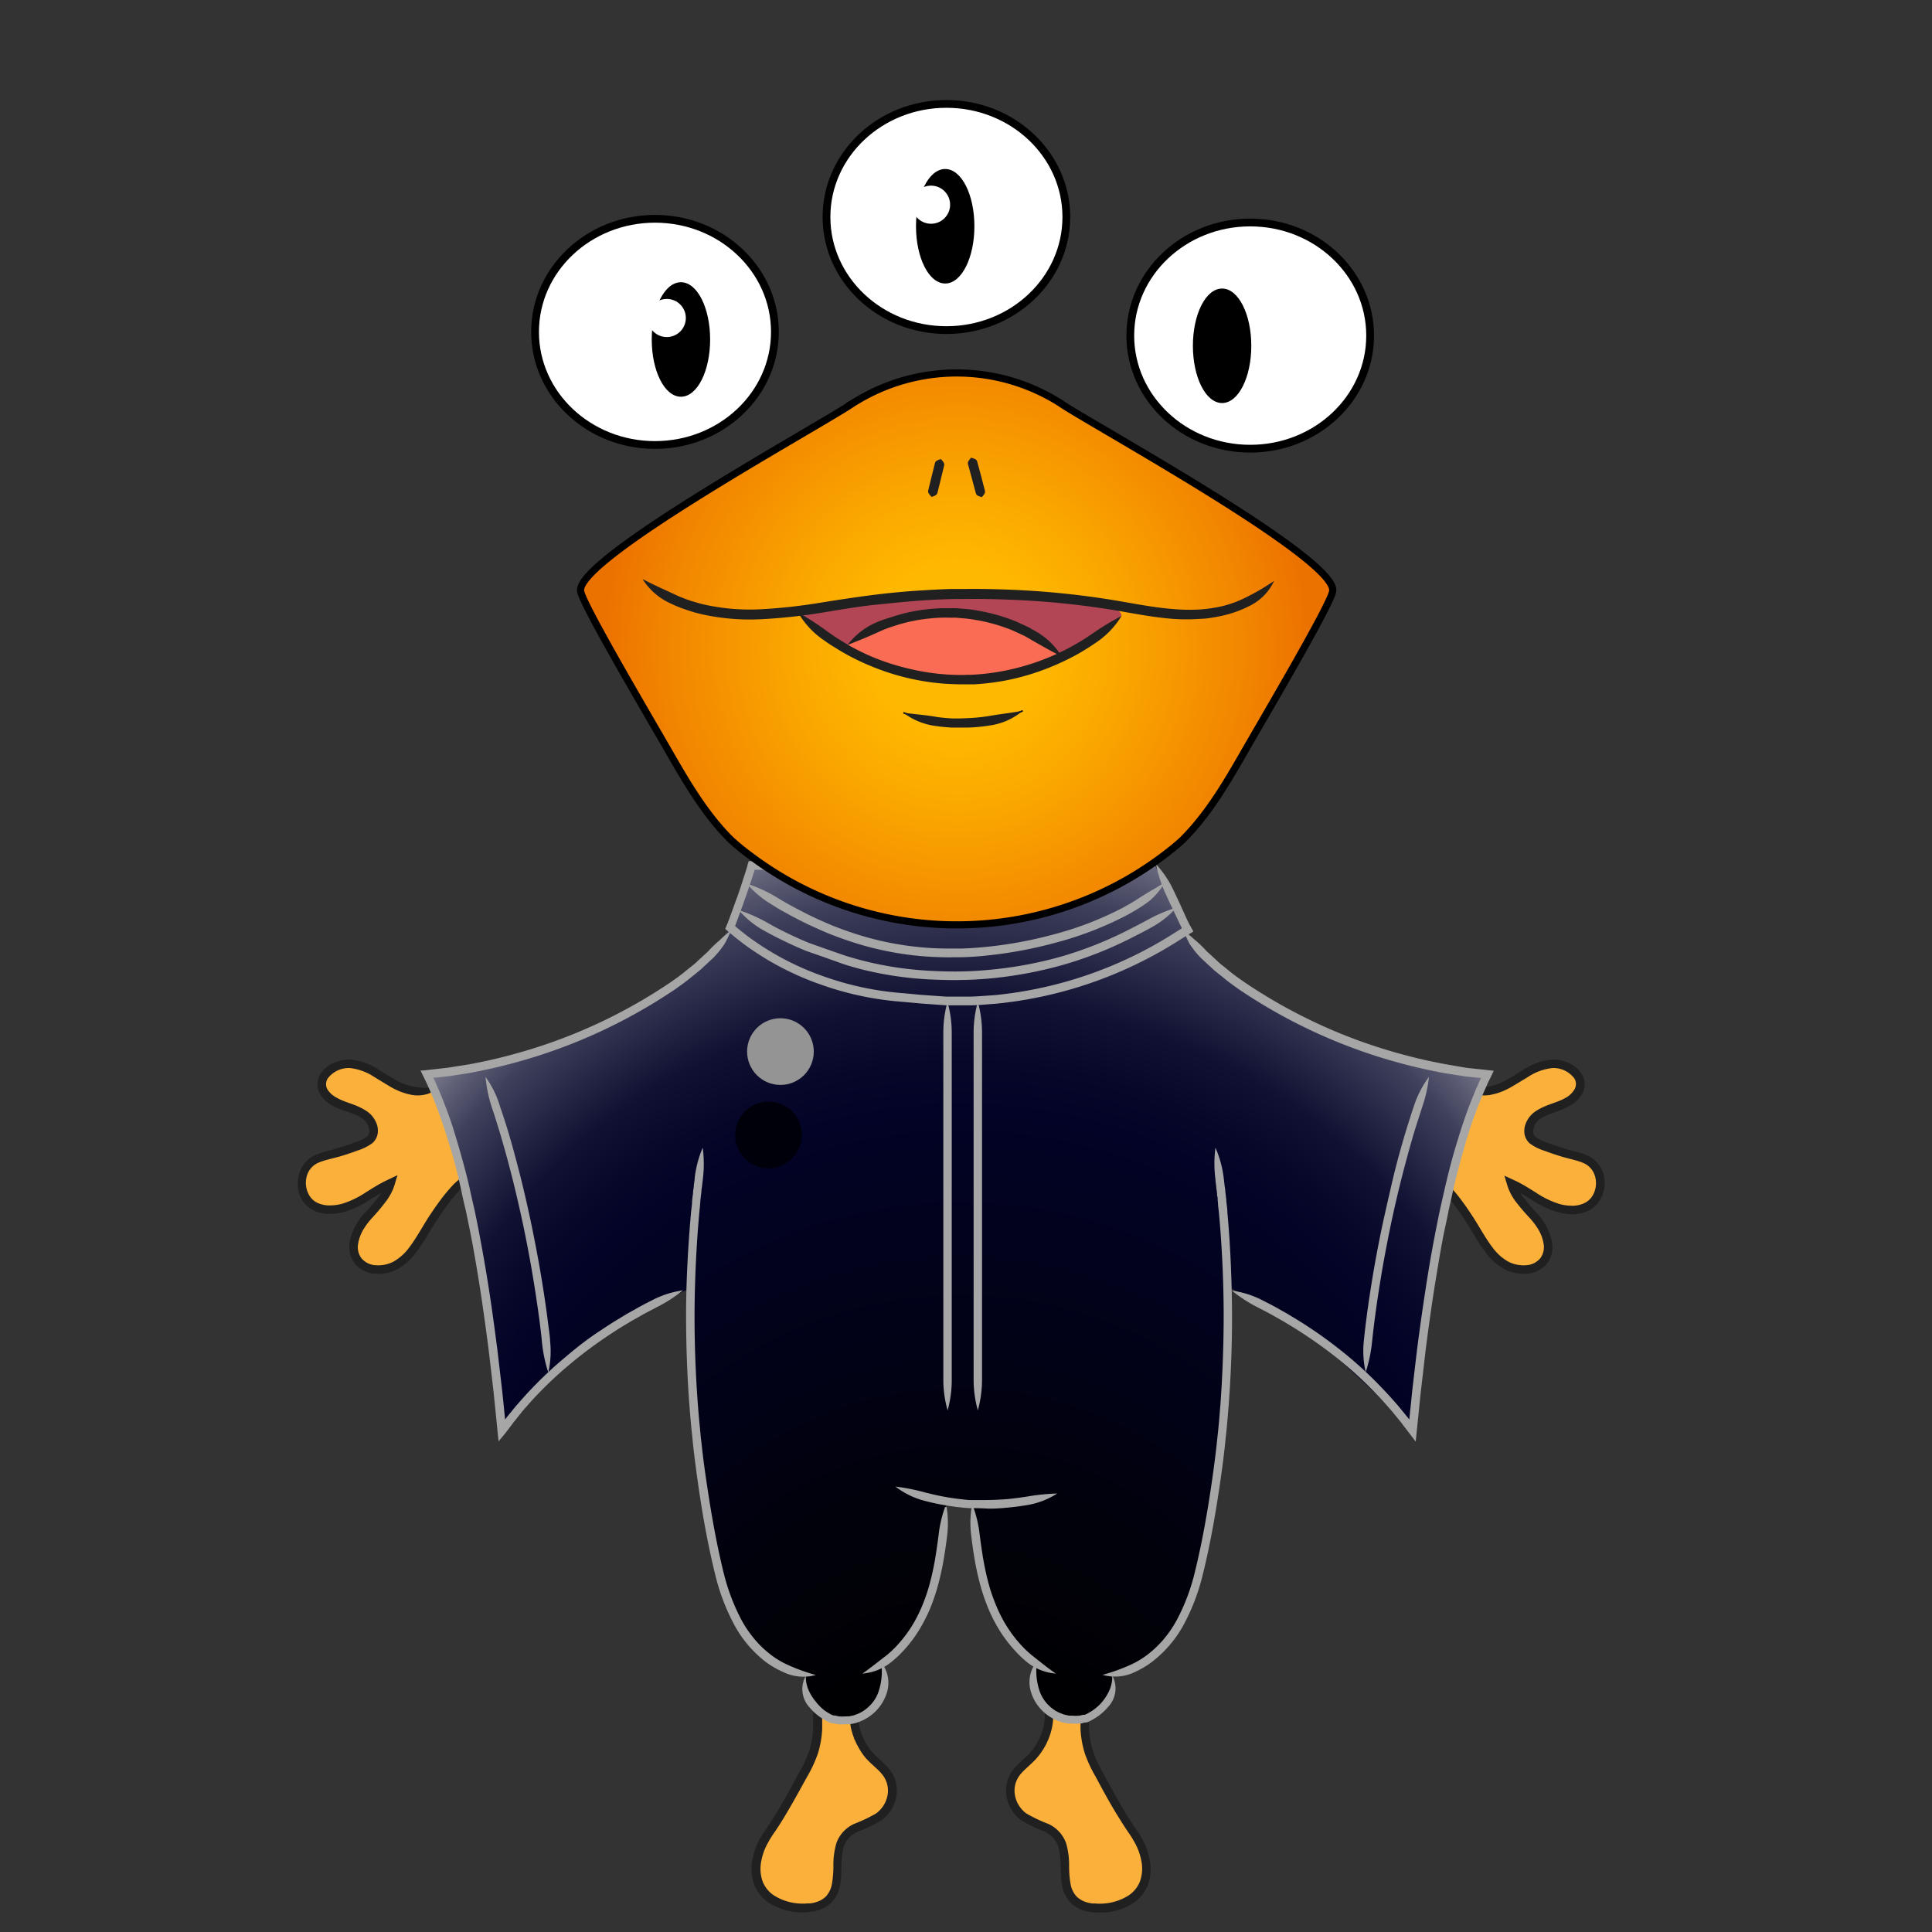 <?xml version="1.0" encoding="UTF-8" standalone="no"?>
<svg
   viewBox="0 0 300 300"
   version="1.1"
   id="svg178"
   sodipodi:docname="2.svg"
   inkscape:version="1.2 (dc2aedaf03, 2022-05-15)"
   xmlns:inkscape="http://www.inkscape.org/namespaces/inkscape"
   xmlns:sodipodi="http://sodipodi.sourceforge.net/DTD/sodipodi-0.dtd"
   xmlns:xlink="http://www.w3.org/1999/xlink"
   xmlns="http://www.w3.org/2000/svg"
   xmlns:svg="http://www.w3.org/2000/svg">
  <rect x="0" y="0" width="300" height="300" fill="#333333" stroke="none"/>
  <sodipodi:namedview
     id="namedview180"
     pagecolor="#ffffff"
     bordercolor="#666666"
     borderopacity="1.0"
     inkscape:showpageshadow="2"
     inkscape:pageopacity="0.0"
     inkscape:pagecheckerboard="0"
     inkscape:deskcolor="#d1d1d1"
     showgrid="false"
     inkscape:zoom="3.51"
     inkscape:cx="150.2849"
     inkscape:cy="150"
     inkscape:window-width="1276"
     inkscape:window-height="1568"
     inkscape:window-x="1200"
     inkscape:window-y="174"
     inkscape:window-maximized="1"
     inkscape:current-layer="svg178" />
  <defs
     id="defs166">
    <style
       id="style2">.cls-1{fill:#fbb03b;}.cls-2{fill:#202020;}.cls-3{fill:url(#radial-gradient);}.cls-4{fill:url(#New_Gradient_Swatch_16);}.cls-5{fill:url(#radial-gradient-2);}.cls-6{fill:url(#New_Gradient_Swatch_1);}.cls-7{fill:#a6a6a6;}.cls-13,.cls-8{fill:none;}.cls-8{stroke:#d6d6d6;}.cls-10,.cls-13,.cls-14,.cls-8,.cls-9{stroke-miterlimit:10;}.cls-10,.cls-13,.cls-14,.cls-9{stroke:#000;}.cls-9{stroke-width:1.12px;fill:url(#New_Gradient_Swatch_17);}.cls-10,.cls-15{fill:#fff;}.cls-10{stroke-width:1.22px;}.cls-11{fill:#b24654;}.cls-12{fill:#fb6c54;}.cls-13{stroke-width:0.24px;}.cls-14{stroke-width:0.36px;}.cls-16{font-size:38.14px;font-family:ArialMT, Arial;}</style>
    <radialGradient
       id="radial-gradient"
       cx="86.51"
       cy="27.04"
       r="0.4"
       gradientUnits="userSpaceOnUse">
      <stop
         offset="0"
         stop-color="#055d66"
         id="stop4" />
      <stop
         offset="0.41"
         stop-color="#011517"
         id="stop6" />
    </radialGradient>
    <radialGradient
       id="New_Gradient_Swatch_16"
       cx="84.64"
       cy="77.93"
       fy="187.409"
       r="133.74"
       gradientUnits="userSpaceOnUse">
      <stop
         offset="0.22"
         id="stop9" />
      <stop
         offset="0.37"
         stop-color="#01010c"
         id="stop11" />
      <stop
         offset="0.61"
         stop-color="#020326"
         id="stop13" />
      <stop
         offset="0.64"
         stop-color="#060729"
         id="stop15" />
      <stop
         offset="0.68"
         stop-color="#111233"
         id="stop17" />
      <stop
         offset="0.71"
         stop-color="#242544"
         id="stop19" />
      <stop
         offset="0.75"
         stop-color="#3f405b"
         id="stop21" />
      <stop
         offset="0.78"
         stop-color="#626379"
         id="stop23" />
      <stop
         offset="0.81"
         stop-color="#8d8d9d"
         id="stop25" />
      <stop
         offset="0.85"
         stop-color="#bfc0c8"
         id="stop27" />
      <stop
         offset="0.88"
         stop-color="#f8f8f9"
         id="stop29" />
      <stop
         offset="0.88"
         stop-color="#fff"
         id="stop31" />
    </radialGradient>
    <radialGradient
       id="radial-gradient-2"
       cx="5867.92"
       cy="16487.53"
       r="5.25"
       gradientTransform="matrix(-0.12, 0.99, -0.99, -0.12, 17030.12, -3860.12)"
       gradientUnits="userSpaceOnUse">
      <stop
         offset="0.28"
         stop-color="#fff"
         id="stop34" />
      <stop
         offset="0.41"
         stop-color="#fbfbfb"
         id="stop36" />
      <stop
         offset="0.54"
         stop-color="#efefef"
         id="stop38" />
      <stop
         offset="0.67"
         stop-color="#dadada"
         id="stop40" />
      <stop
         offset="0.8"
         stop-color="#bebebe"
         id="stop42" />
      <stop
         offset="0.93"
         stop-color="#9a9a9a"
         id="stop44" />
      <stop
         offset="0.95"
         stop-color="#949494"
         id="stop46" />
    </radialGradient>
    <radialGradient
       id="New_Gradient_Swatch_1"
       cx="5881.19"
       cy="16487.87"
       r="5.25"
       gradientTransform="matrix(-0.12, 0.99, -0.99, -0.12, 17030.12, -3860.12)"
       gradientUnits="userSpaceOnUse">
      <stop
         offset="0.07"
         stop-color="#919191"
         id="stop49" />
      <stop
         offset="0.21"
         stop-color="#828283"
         id="stop51" />
      <stop
         offset="0.47"
         stop-color="#5c5c60"
         id="stop53" />
      <stop
         offset="0.83"
         stop-color="#1f1f27"
         id="stop55" />
      <stop
         offset="1"
         stop-color="#00000a"
         id="stop57" />
    </radialGradient>
    <radialGradient
       id="New_Gradient_Swatch_17"
       cx="66.73"
       cy="86.09"
       r="75.7"
       gradientUnits="userSpaceOnUse">
      <stop
         offset="0.17"
         stop-color="#ffb800"
         id="stop60" />
      <stop
         offset="0.32"
         stop-color="#fba900"
         id="stop62" />
      <stop
         offset="0.62"
         stop-color="#f18300"
         id="stop64" />
      <stop
         offset="0.73"
         stop-color="#ec7200"
         id="stop66" />
    </radialGradient>
    <symbol
       id="Wisdom_Body_1_5"
       data-name="Wisdom_Body_1 5"
       viewBox="0 0 205.05 133.79">
      <path
         class="cls-1"
         d="M22.37,3.86c-1.68,1.74-4.72,1.28-6.9.14S11.35,1.17,8.91.73,3.37,2,3.88,4.35c.28,1.33,1.61,2.21,2.93,2.74a15.1,15.1,0,0,1,3.86,1.72c1.1.86,1.71,2.53.82,3.59a3.81,3.81,0,0,1-1.54.95,36.09,36.09,0,0,1-4.68,1.54,10.59,10.59,0,0,0-2.77,1A4.26,4.26,0,0,0,2.65,23C4.55,24,7,23.56,9,22.61s3.68-2.33,5.68-3.21c-.6,2.27-2.59,3.91-4.08,5.77s-2.48,4.6-1,6.44c1.37,1.69,4.21,1.64,6.1.49s3.06-3.09,4.17-4.94c2.27-3.75,4.75-7.57,8.53-10"
         id="path69" />
      <path
         class="cls-2"
         d="M22.37,3.86a4.12,4.12,0,0,1-2.12.58,9.83,9.83,0,0,1-2.32-.25,8.1,8.1,0,0,1-1.07-.31c-.22-.08-.47-.18-.72-.3l-.32-.15L15.4,3.2l-.85-.5-1.8-1.1A9.87,9.87,0,0,0,8.26,0,5.9,5.9,0,0,0,5.69.53a4.57,4.57,0,0,0-2.1,1.79,3,3,0,0,0-.08,3,4.88,4.88,0,0,0,2,1.94C7.12,8.09,8.78,8.33,10,9.13s1.7,2.34.87,3A6.64,6.64,0,0,1,9,13c-.7.27-1.39.51-2.08.72s-1.36.41-2,.58a12.71,12.71,0,0,0-2,.64,4.64,4.64,0,0,0-1.78,1.32,4.43,4.43,0,0,0-.9,1.85A5.22,5.22,0,0,0,.5,21.59a4.4,4.4,0,0,0,1.88,2A5.56,5.56,0,0,0,4,24.13l.59.08a4.21,4.21,0,0,0,.65,0,8.38,8.38,0,0,0,2.25-.35A15.07,15.07,0,0,0,11.37,22l1.2-.74.65-.39,0,0h0s0,0,0,0-.17.25-.26.38a30.3,30.3,0,0,1-2.23,2.64,9.26,9.26,0,0,0-2.53,4.75A4.28,4.28,0,0,0,9,32a4.42,4.42,0,0,0,3.24,1.6,6.4,6.4,0,0,0,3.54-.77,9,9,0,0,0,2.7-2.39,25.07,25.07,0,0,0,1.91-2.87c.58-.95,1.16-1.88,1.75-2.78.29-.44.59-.88.89-1.31l.41-.55.42-.55c.53-.7,1-1.23,1.28-1.54,1.35-1.45,2-2.32,3.23-3.62a9.44,9.44,0,0,0-4.21,2.73c-.29.32-.79.88-1.36,1.61l-.43.57-.42.58q-.48.66-.93,1.35c-1.24,1.81-2.28,3.87-3.58,5.55a7.82,7.82,0,0,1-2.3,2.05,5.11,5.11,0,0,1-2.8.61,3.14,3.14,0,0,1-2.29-1.09,2.92,2.92,0,0,1-.52-2.3,6.28,6.28,0,0,1,.85-2.27,11.37,11.37,0,0,1,1.36-1.79A32.82,32.82,0,0,0,14.08,22c.1-.15.2-.29.29-.45a6.24,6.24,0,0,0,.44-.81,4.88,4.88,0,0,0,.33-.78c.09-.25.16-.49.23-.73s.15-.49.22-.74a1.53,1.53,0,0,0,.1-.34l-.38.18L13.9,19c-.45.22-1,.51-1.35.72l-.67.4-1.2.75a14.17,14.17,0,0,1-3.55,1.72,7.1,7.1,0,0,1-1.9.29,3.89,3.89,0,0,1-.53,0l-.46-.06A4.34,4.34,0,0,1,3,22.41,3,3,0,0,1,1.7,21a3.88,3.88,0,0,1-.26-2.58,3.2,3.2,0,0,1,1.92-2.26c1.07-.46,2.54-.69,4-1.17.71-.22,1.43-.47,2.15-.74a7.71,7.71,0,0,0,2.27-1.15,2.57,2.57,0,0,0,.79-1.36,3,3,0,0,0-.09-1.51A4.08,4.08,0,0,0,10.71,8c-1.54-1-3.25-1.24-4.52-2A3.64,3.64,0,0,1,4.7,4.67,1.68,1.68,0,0,1,4.74,3,4.12,4.12,0,0,1,8.23,1.34a8.59,8.59,0,0,1,3.84,1.41l1.79,1.09.89.53.45.24.38.18a7.68,7.68,0,0,0,.83.34,8.58,8.58,0,0,0,1.24.36,5.27,5.27,0,0,0,2.79-.1A3.47,3.47,0,0,0,22.37,3.86Z"
         id="path71" />
      <path
         class="cls-1"
         d="M80.28,94.92c1.25,5.26,2.46,10.94-.15,15.82A106.8,106.8,0,0,1,74,121.37c-2.19,3.07-3,7.49,0,10a8.48,8.48,0,0,0,4.55,1.71,6.55,6.55,0,0,0,4.34-.81c3.54-2.43.43-8.12,3.56-10.94,1.21-1.09,3-1.43,4.47-2.3a5,5,0,0,0,1.63-7,22.53,22.53,0,0,0-2.38-2.41A9.57,9.57,0,0,1,88.4,98.2"
         id="path73" />
      <path
         class="cls-2"
         d="M80.28,94.92a24.84,24.84,0,0,0,.35,4.9c.05.27.1.67.17,1.17q0,.38.09.81l0,.32,0,.39c0,.26,0,.53,0,.8,0,.54,0,1.1,0,1.66a13.89,13.89,0,0,1-.6,3.44,19.21,19.21,0,0,1-1.59,3.41c-1.24,2.32-2.53,4.7-3.91,6.93-.35.56-.71,1.1-1.06,1.64s-.77,1.07-1.1,1.67a11,11,0,0,0-1.31,3.73,7.29,7.29,0,0,0,.37,3.72,6.21,6.21,0,0,0,2.09,2.64,9.49,9.49,0,0,0,4.51,1.58,9.68,9.68,0,0,0,1.78,0l.47-.05a6.86,6.86,0,0,0,1.34-.3,5,5,0,0,0,1.9-1.17,5.16,5.16,0,0,0,1.3-2.56c.45-2,0-4.29.67-6.34A3.93,3.93,0,0,1,88,121.08a23.3,23.3,0,0,0,3.62-1.76,5.88,5.88,0,0,0,2.33-3.75,5.35,5.35,0,0,0-1.12-4.28c-.94-1.12-2-1.85-2.75-2.76a9.62,9.62,0,0,1-1.65-2.91,8.88,8.88,0,0,1-.5-2.74,17.74,17.74,0,0,1,.49-4.68,6.35,6.35,0,0,0-1.81,4.71,9.78,9.78,0,0,0,.56,3.15l.14.38c0,.15.13.3.19.44a7,7,0,0,0,.43.87A10.63,10.63,0,0,0,89,109.39c.87,1.06,2,1.83,2.73,2.75a4,4,0,0,1,.84,3.21,4.55,4.55,0,0,1-1.8,2.9,24.28,24.28,0,0,1-3.42,1.63,5.27,5.27,0,0,0-2.8,3,12.14,12.14,0,0,0-.48,3.59,16.56,16.56,0,0,1-.24,2.9,3.9,3.9,0,0,1-.94,1.91,3.7,3.7,0,0,1-1.39.84,5.21,5.21,0,0,1-1.07.24,2.94,2.94,0,0,1-.4,0,7.72,7.72,0,0,1-1.56,0,8.29,8.29,0,0,1-3.86-1.34A4.77,4.77,0,0,1,73,129a5.94,5.94,0,0,1-.29-3,9.33,9.33,0,0,1,1.16-3.26,15.65,15.65,0,0,1,1-1.58c.37-.55.74-1.11,1.09-1.68,1.42-2.28,2.71-4.68,4-7a20.68,20.68,0,0,0,1.68-3.63,15.51,15.51,0,0,0,.67-3.77c0-.61,0-1.21,0-1.78,0-.29,0-.58,0-.85l0-.42,0-.33c0-.3-.06-.59-.09-.85-.08-.52-.13-.94-.19-1.21A14.34,14.34,0,0,0,80.28,94.92Z"
         id="path75" />
      <path
         class="cls-1"
         d="M182.68,3.86c1.68,1.74,4.72,1.28,6.9.14s4.12-2.83,6.56-3.27,5.54,1.3,5,3.62c-.28,1.33-1.61,2.21-2.93,2.74a15.1,15.1,0,0,0-3.86,1.72c-1.1.86-1.71,2.53-.82,3.59a3.81,3.81,0,0,0,1.54.95,36.09,36.09,0,0,0,4.68,1.54,10.59,10.59,0,0,1,2.77,1A4.26,4.26,0,0,1,202.4,23c-1.9,1.05-4.35.59-6.31-.36s-3.68-2.33-5.68-3.21c.6,2.27,2.59,3.91,4.08,5.77s2.48,4.6,1,6.44c-1.37,1.69-4.21,1.64-6.1.49s-3.06-3.09-4.17-4.94c-2.27-3.75-4.75-7.57-8.53-10"
         id="path77" />
      <path
         class="cls-2"
         d="M182.68,3.87a3.49,3.49,0,0,0,1.93,1.52,5.27,5.27,0,0,0,2.79.1,8.58,8.58,0,0,0,1.24-.36,7.68,7.68,0,0,0,.83-.34l.38-.18.45-.24.89-.53L193,2.75a8.59,8.59,0,0,1,3.84-1.41A4.1,4.1,0,0,1,200.31,3a1.68,1.68,0,0,1,0,1.68,3.58,3.58,0,0,1-1.49,1.38c-1.27.73-3,1-4.52,2a4.08,4.08,0,0,0-1.72,2.22,3,3,0,0,0-.09,1.51,2.57,2.57,0,0,0,.79,1.36,7.71,7.71,0,0,0,2.27,1.15c.72.27,1.44.52,2.15.74,1.41.48,2.88.71,3.95,1.17a3.2,3.2,0,0,1,1.92,2.26,3.88,3.88,0,0,1-.26,2.58,3,3,0,0,1-1.31,1.4,4.34,4.34,0,0,1-1.23.42l-.46.06a3.89,3.89,0,0,1-.53,0,7.1,7.1,0,0,1-1.9-.29,14.17,14.17,0,0,1-3.55-1.72l-1.2-.75-.67-.4c-.36-.21-.9-.5-1.35-.72l-1.41-.65-.38-.18a2.37,2.37,0,0,0,.1.34c.07.25.14.49.22.74s.14.48.23.73a4.88,4.88,0,0,0,.33.78,6.24,6.24,0,0,0,.44.81c.09.16.19.3.29.45a32.82,32.82,0,0,0,2.32,2.75,11.37,11.37,0,0,1,1.36,1.79,6.28,6.28,0,0,1,.85,2.27,2.92,2.92,0,0,1-.52,2.3,3.14,3.14,0,0,1-2.29,1.09,5.13,5.13,0,0,1-2.8-.61,7.82,7.82,0,0,1-2.3-2.05c-1.3-1.68-2.34-3.74-3.58-5.55-.3-.46-.61-.91-.92-1.35l-.43-.58-.43-.57c-.57-.73-1.07-1.29-1.36-1.61a9.44,9.44,0,0,0-4.21-2.73c1.19,1.3,1.88,2.17,3.23,3.62.27.31.75.84,1.28,1.54l.42.55.41.55.9,1.31c.59.9,1.16,1.83,1.74,2.78a25.07,25.07,0,0,0,1.91,2.87,9,9,0,0,0,2.7,2.39,6.4,6.4,0,0,0,3.54.77A4.42,4.42,0,0,0,196,32a4.28,4.28,0,0,0,.79-3.31,9.26,9.26,0,0,0-2.53-4.75,32.22,32.22,0,0,1-2.23-2.64c-.09-.13-.18-.25-.26-.38s0,0,0,0h0l.05,0,.65.39,1.2.74a15.07,15.07,0,0,0,3.88,1.86,8.43,8.43,0,0,0,2.25.35,4.21,4.21,0,0,0,.65,0l.59-.08a5.56,5.56,0,0,0,1.62-.55,4.4,4.4,0,0,0,1.88-2,5.22,5.22,0,0,0,.35-3.47,4.43,4.43,0,0,0-.9-1.85A4.64,4.64,0,0,0,202.22,15a12.71,12.71,0,0,0-2.05-.64c-.67-.17-1.34-.36-2-.58s-1.38-.45-2.08-.72a6.64,6.64,0,0,1-1.85-.89c-.83-.65-.29-2.31.87-3s2.85-1,4.44-1.91a4.88,4.88,0,0,0,2-1.94,3,3,0,0,0-.08-3,4.57,4.57,0,0,0-2.1-1.79A5.87,5.87,0,0,0,196.79,0a9.87,9.87,0,0,0-4.49,1.6l-1.8,1.1-.85.5-.42.23-.32.15a6.94,6.94,0,0,1-.72.3,8.1,8.1,0,0,1-1.07.31,9.83,9.83,0,0,1-2.32.25A4.2,4.2,0,0,1,182.68,3.87Z"
         id="path79" />
      <path
         class="cls-1"
         d="M124.77,94.92c-1.25,5.26-2.46,10.94.15,15.82a106.8,106.8,0,0,0,6.18,10.63c2.19,3.07,3,7.49,0,10a8.48,8.48,0,0,1-4.55,1.71,6.55,6.55,0,0,1-4.34-.81c-3.54-2.43-.43-8.12-3.56-10.94-1.21-1.09-3-1.43-4.47-2.3a5,5,0,0,1-1.63-7,22.53,22.53,0,0,1,2.38-2.41,9.57,9.57,0,0,0,1.71-11.37"
         id="path81" />
      <path
         class="cls-2"
         d="M124.77,94.92a14.34,14.34,0,0,0-1.66,4.69c-.06.27-.11.69-.19,1.21,0,.26-.06.55-.09.85l0,.33,0,.42c0,.27,0,.56,0,.85,0,.57,0,1.17,0,1.78a15.51,15.51,0,0,0,.67,3.77,20.68,20.68,0,0,0,1.68,3.63c1.25,2.33,2.54,4.73,4,7,.35.57.72,1.13,1.09,1.68a17.79,17.79,0,0,1,1,1.58,9.51,9.51,0,0,1,1.15,3.26,5.94,5.94,0,0,1-.29,3,4.77,4.77,0,0,1-1.63,2.06,8.29,8.29,0,0,1-3.86,1.34,7.72,7.72,0,0,1-1.56,0,2.94,2.94,0,0,1-.4,0,5.21,5.21,0,0,1-1.07-.24,3.86,3.86,0,0,1-1.39-.84,3.9,3.9,0,0,1-.94-1.91,16.56,16.56,0,0,1-.24-2.9,12.14,12.14,0,0,0-.48-3.59,5.28,5.28,0,0,0-2.79-3,23.9,23.9,0,0,1-3.43-1.63,4.55,4.55,0,0,1-1.8-2.9,4,4,0,0,1,.84-3.21c.74-.92,1.86-1.69,2.73-2.75a10.63,10.63,0,0,0,1.13-1.64,7,7,0,0,0,.43-.87,3.43,3.43,0,0,0,.19-.44l.14-.38a9.78,9.78,0,0,0,.56-3.15,6.35,6.35,0,0,0-1.81-4.71,17.74,17.74,0,0,1,.49,4.68,8.88,8.88,0,0,1-.5,2.74,9.62,9.62,0,0,1-1.65,2.91c-.73.91-1.81,1.64-2.75,2.76a5.35,5.35,0,0,0-1.12,4.28,5.88,5.88,0,0,0,2.33,3.75,23.3,23.3,0,0,0,3.62,1.76,3.93,3.93,0,0,1,2.14,2.27c.64,2.05.22,4.35.67,6.34a5.16,5.16,0,0,0,1.3,2.56,5,5,0,0,0,1.9,1.17,6.86,6.86,0,0,0,1.34.3l.47.05a9.78,9.78,0,0,0,1.79,0,9.49,9.49,0,0,0,4.5-1.58,6.21,6.21,0,0,0,2.09-2.64,7.29,7.29,0,0,0,.37-3.72,11,11,0,0,0-1.31-3.73,17.88,17.88,0,0,0-1.1-1.67c-.35-.54-.71-1.08-1.06-1.64-1.38-2.23-2.67-4.61-3.91-6.93a19.21,19.21,0,0,1-1.59-3.41,13.89,13.89,0,0,1-.6-3.44c0-.56,0-1.12,0-1.66,0-.27,0-.54,0-.8l0-.39,0-.32q0-.43.09-.81c.07-.5.12-.9.17-1.17A24.84,24.84,0,0,0,124.77,94.92Z"
         id="path83" />
    </symbol>
    <symbol
       id="Wisdom_Body_MASTER_1_2"
       data-name="Wisdom_Body_MASTER_1 2"
       viewBox="0 0 168.36 135.63">
      <path
         class="cls-3"
         d="M86.49,26.76c-.89.56-.36.66.51.47A4.66,4.66,0,0,1,86.49,26.76Z"
         id="path86" />
      <path
         class="cls-4"
         d="M67.62,135l2.69-1.28a6.47,6.47,0,0,0,2-7.39l0-.16a20,20,0,0,0,7.05-9.27c1.59-4,2.43-11.21,3.1-16.12,1,.15,3,.53,4,.59.49,4.82,1.25,11.38,2.88,15.53a20,20,0,0,0,7.2,9.36v0l-.06.26-.08-.08A6.79,6.79,0,0,0,101,135l2,.31c4-1.09,6.3-4.16,5.42-7.23h-.07l0-.17c4-.51,7.61-3.31,9.89-6.79,2.57-3.91,3.73-8.59,4.67-13.2a181.35,181.35,0,0,0,3.53-41.13L136.22,72a142.44,142.44,0,0,1,16,14.09,30,30,0,0,0,3.71,3c0-13.24,6.07-44.94,11-54.87-17.65-2.48-30.19-9.3-30.17-9.71-3-1.86-13.67-6.55-16.55-13.32-.51-.73-4.5-9.57-5-10.29l-.39-.06c-.46.43-61,1-61.65.54l-1.35-.29c-.27,1.26-3,8.93-3.38,9.73l0,0-3.8,4.87c-4.63,4.62-11.75,10-29.4,15.48l-13.78,3C2.91,38.33,6.94,46,7,51.84c0,.59,4.14,22.33,6.07,36.67a77.07,77.07,0,0,1,22-17.9l7.32-3.52A174,174,0,0,0,45.82,108c.94,4.61,2.1,9.29,4.66,13.2,2.27,3.46,5.85,6.22,9.83,6.76,0,.06,0,.12,0,.19s0,.12,0,.18c-.76,3,2.42,5.8,4.83,6.91Z"
         id="path88" />
      <circle
         id="SVGID"
         class="cls-5"
         cx="56.45"
         cy="30.03"
         r="5.23" />
      <circle
         id="SVGID-2"
         data-name="SVGID"
         class="cls-6"
         cx="54.57"
         cy="43.11"
         r="5.23" />
      <path
         class="cls-7"
         d="M115.36.65a21,21,0,0,0,1.53,4.69c.11.25.29.62.5,1.09l.36.76c.42.88.86,1.8,1.3,2.74l.35.7,0,.07h0l-.35.22-.73.46a64,64,0,0,1-28.3,9.8c-1.29.08-2.56.2-3.83.23H82.46l-3.67-.26c-1.2-.09-2.43-.23-3.59-.32A47.66,47.66,0,0,1,63,18.15a44.4,44.4,0,0,1-7.84-3.66c-1.78-1.06-2.72-1.75-2.72-1.75s-.13-.07-1-.71c-.42-.31-1-.77-1.85-1.46-.3-.26-.21-.18-.23-.19h0l0-.12c.07-.16.13-.33.19-.5l.86-2.33c.2-.58.72-2,1.44-4.17.18-.54.37-1.12.56-1.75h5.86l25-.08,27.09-.08a18,18,0,0,0,4.89-.68,17.72,17.72,0,0,0-4.9-.65L83.38.08l-25,.07-4.79,0H51.48a9.29,9.29,0,0,0-.27.94c-.18.61-.37,1.18-.55,1.71C50,5,49.43,6.4,49.23,7l-.85,2.32-.18.48c-.05.12-.09.23-.14.34s-.12.3-.19.45-.08.15-.07.21l.18.15.34.3.43.36c.86.72,1.48,1.19,1.92,1.52.88.65,1,.72,1,.72s1,.72,2.8,1.81a46,46,0,0,0,8.07,3.77,48.59,48.59,0,0,0,12.53,2.75l3.58.32,3.75.27h3.85c1.3,0,2.61-.16,3.92-.24a65.39,65.39,0,0,0,28.89-10l.73-.46.36-.23.73-.44a1.42,1.42,0,0,0,.34-.22l-.21-.37-.38-.67-.39-.78L119,6.62l-.36-.76c-.22-.46-.39-.84-.51-1.08A15.77,15.77,0,0,0,115.36.65Z"
         id="path92" />
      <path
         class="cls-7"
         d="M49.92,7.84A14,14,0,0,0,53.78,11l1.07.59.75.39c.64.33,1.5.75,2.31,1.13s1.72.78,2.63,1.15l2.87,1,2.94,1.05c1,.32,2,.61,3,.86A54.86,54.86,0,0,0,80.3,18.73c2.93.14,4.82.06,4.82.06s1.89,0,4.81-.29a64.06,64.06,0,0,0,10.84-2.07A60.49,60.49,0,0,0,112,11.94c1.22-.61,2.19-1.14,2.68-1.41a14.6,14.6,0,0,0,3.88-3.09,23.5,23.5,0,0,0-4.52,1.93c-.48.26-1.45.78-2.64,1.38a59.82,59.82,0,0,1-11,4.4,62.51,62.51,0,0,1-10.61,2c-2.85.29-4.7.3-4.7.3s-1.85.07-4.72-.07A53.81,53.81,0,0,1,69.7,15.85c-1-.25-2-.53-3-.84l-2.89-1-2.81-1c-.9-.36-1.76-.74-2.57-1.12s-1.64-.79-2.27-1.11l-.73-.38-1-.57A24.9,24.9,0,0,0,49.92,7.84Z"
         id="path94" />
      <path
         class="cls-7"
         d="M48.72,11c-.69.56-1.24,1-1.77,1.54a19.08,19.08,0,0,0-1.83,1.75c-.18.2-.5.46-.86.8l-.61.56-.39.37a6,6,0,0,1-.54.46l-1.13.91c-.75.63-1.57,1.21-2.42,1.8A82.22,82.22,0,0,1,14.36,30.5c-2.25.62-4.51,1.12-6.72,1.53l-3.3.52L.38,33A2,2,0,0,0,0,33l.17.36.35.71.48,1,.62,1.4c.38.92.77,1.83,1.09,2.73.67,1.78,1.22,3.49,1.7,5.07,1,3.16,1.61,5.8,2,7.65s.66,2.89.66,2.89.21,1,.6,2.9.87,4.54,1.4,7.81,1.08,7.13,1.62,11.35c.25,2.11.51,4.31.77,6.57.11,1.12.23,2.27.35,3.42.08.85.17,1.69.25,2.54l.18,1.76L13.21,90l.94-1.23.47-.63.28-.34L16,86.41c.78-.88,1.55-1.78,2.37-2.62A60.77,60.77,0,0,1,23.51,79,67.8,67.8,0,0,1,29,74.87c.93-.62,1.84-1.23,2.76-1.79.47-.27.92-.55,1.37-.82l1.27-.71c1.16-.67,2.14-1.14,2.62-1.41a22.69,22.69,0,0,0,4.14-2.66A14.86,14.86,0,0,0,36.38,69c-.49.26-1.49.74-2.67,1.42l-1.29.72L31,72c-.94.56-1.88,1.18-2.82,1.81C26.33,75,24.48,76.45,22.66,78a62.05,62.05,0,0,0-5.24,4.91c-.84.86-1.62,1.77-2.42,2.67l-1.14,1.39-.28.35-.06.08-.13.17-.13.17h0s0,0,0-.07l-.09-.87c-.11-1.16-.23-2.31-.35-3.44-.26-2.26-.52-4.47-.77-6.58-.54-4.24-1.09-8.12-1.63-11.41s-1.05-6-1.41-7.85-.6-2.92-.6-2.92-.24-1-.66-2.92-1.1-4.52-2.06-7.73c-.48-1.59-1-3.33-1.73-5.15-.32-.91-.71-1.84-1.11-2.79l-.63-1.43L2,34.14H2l2.51-.26,3.35-.53c2.26-.43,4.55-.93,6.84-1.56A84,84,0,0,0,39.94,20.25c.87-.61,1.71-1.21,2.48-1.86.4-.31.78-.62,1.16-.93a6.44,6.44,0,0,0,.56-.48l.4-.38c.23-.2.44-.4.63-.58.38-.36.7-.63.89-.84a15.3,15.3,0,0,0,1.64-2.06A19.72,19.72,0,0,0,48.72,11Z"
         id="path96" />
      <path
         class="cls-7"
         d="M44.26,45.1A17.05,17.05,0,0,0,43,49.88c0,.27-.08.69-.14,1.2,0,.25-.06.53-.1.84s0,.48-.08.73l-.09.84c0,.57-.1,1.15-.16,1.75C42,60,41.66,65.67,41.65,71.09s.23,10.58.52,14.38c.15,1.9.28,3.46.41,4.55l.17,1.7s.26,2.45.8,6.22,1.37,8.87,2.68,14.16a33,33,0,0,0,2.93,7.75,18.38,18.38,0,0,0,5.1,6A14.85,14.85,0,0,0,57,127.4a7.18,7.18,0,0,0,5,.41,28.55,28.55,0,0,1-4.47-1.62,13.41,13.41,0,0,1-2.46-1.46,15.79,15.79,0,0,1-2.56-2.4,18.07,18.07,0,0,1-2.16-3.13,32.26,32.26,0,0,1-2.81-7.43c-1.28-5.19-2.09-10.28-2.65-14s-.8-6.18-.8-6.18S44,91,43.9,89.89s-.26-2.63-.4-4.52c-.29-3.78-.54-8.9-.52-14.28s.31-11,.74-15.73c.06-.59.11-1.17.16-1.74,0-.28.06-.56.08-.83l.09-.73c0-.3.06-.58.09-.83.06-.51.11-.92.14-1.19A19.37,19.37,0,0,0,44.26,45.1Z"
         id="path98" />
      <path
         class="cls-7"
         d="M69.3,127.59a8.25,8.25,0,0,0,4.65-1.9,16.92,16.92,0,0,0,1.58-1.46,20.88,20.88,0,0,0,3.2-4.39,24.59,24.59,0,0,0,1.46-3.12s.48-1.21.92-2.8a42.13,42.13,0,0,0,1.07-5c.25-1.56.36-2.52.42-3a16.19,16.19,0,0,0-.07-4.38l-.27,0,.28.49c0-.2,0-.39,0-.56l-.27,0a19.26,19.26,0,0,0-1,4.26c-.06.49-.18,1.45-.42,3a42.14,42.14,0,0,1-1,4.81,27.57,27.57,0,0,1-.88,2.69,22.92,22.92,0,0,1-1.38,3,20.35,20.35,0,0,1-3,4.11,17.19,17.19,0,0,1-1.46,1.36C71.58,125.88,70.74,126.59,69.3,127.59Z"
         id="path100" />
      <path
         class="cls-7"
         d="M74.49,98.26a12.58,12.58,0,0,0,4.46,2.2c.34.08.89.25,2.06.49.84.17,2.28.43,3.51.55.62.08,1.18.12,1.59.14l.67,0s.86,0,2,.06,2.43-.06,3.37-.15c1.58-.15,2.55-.32,3.06-.4a12.41,12.41,0,0,0,4.64-1.8,32.59,32.59,0,0,0-4.87.5c-.49.06-1.42.23-2.94.37-.92.08-2.2.14-3.26.15l-1.88,0-.65,0c-.39,0-.94-.07-1.53-.14-1.19-.12-2.58-.37-3.39-.54-1.13-.23-1.66-.39-2-.46A32,32,0,0,0,74.49,98.26Z"
         id="path102" />
      <path
         class="cls-7"
         d="M60.45,127.9a4.24,4.24,0,0,0,.57,5,8.58,8.58,0,0,0,1.66,1.52,11.19,11.19,0,0,0,1.15.69l.35.17a1.22,1.22,0,0,0,.27.09l.2,0c.27.05.53.12.79.16a7.94,7.94,0,0,0,1.34,0l.56,0,.46-.09.51-.11.61-.22a7.15,7.15,0,0,0,4.15-4.3,5.18,5.18,0,0,0-.54-4.61l-.19,0a2.12,2.12,0,0,1-.11.21s0,.07,0,.11,0,.13,0,.1.06-.1.09-.14l.18-.12-.19,0a9.86,9.86,0,0,1-.49,4.11,5.63,5.63,0,0,1-1.46,2.25,5.49,5.49,0,0,1-1.92,1.24l-.49.18-.41.09-.38.07-.46,0a5.86,5.86,0,0,1-1.08,0l-.64-.14-.17,0-.07,0-.31-.14a9.46,9.46,0,0,1-1-.6A7.76,7.76,0,0,1,62,132a7.51,7.51,0,0,1-1.19-1.95A5,5,0,0,1,60.45,127.9Z"
         id="path104" />
      <path
         class="cls-7"
         d="M82.65,22.24A18.07,18.07,0,0,0,82,27.13c0,4.62,0,27.76,0,27.76s0,22.1,0,26.52a17.62,17.62,0,0,0,.67,4.89,17.72,17.72,0,0,0,.65-4.9c0-4.41,0-26.52,0-26.52s0-23.13,0-27.75A18,18,0,0,0,82.65,22.24Z"
         id="path106" />
      <path
         class="cls-7"
         d="M87.41,22.24a18,18,0,0,0-.66,4.89V81.41a18.07,18.07,0,0,0,.66,4.89,18.07,18.07,0,0,0,.66-4.89V27.13A18,18,0,0,0,87.41,22.24Z"
         id="path108" />
      <path
         class="cls-7"
         d="M124.68,45.1a18.94,18.94,0,0,0,0,4.94c0,.27.07.68.13,1.19,0,.25.06.53.1.83s0,.48.08.73,0,.55.08.83c0,.57.11,1.15.16,1.74.44,4.74.73,10.36.74,15.73s-.23,10.5-.51,14.28c-.15,1.89-.28,3.44-.4,4.52s-.18,1.68-.18,1.68-.25,2.43-.8,6.18-1.37,8.83-2.65,14a31.37,31.37,0,0,1-2.81,7.43,18,18,0,0,1-2.15,3.13,16.26,16.26,0,0,1-2.57,2.4,13.42,13.42,0,0,1-2.45,1.46,28.65,28.65,0,0,1-4.48,1.62,7.18,7.18,0,0,0,5-.41,14.84,14.84,0,0,0,2.71-1.59,18.47,18.47,0,0,0,5.09-6,33,33,0,0,0,2.93-7.75c1.31-5.29,2.12-10.38,2.68-14.16s.8-6.22.8-6.22.06-.61.18-1.7.25-2.65.4-4.55c.29-3.8.55-9,.52-14.38S127,60,126.55,55.24c0-.6-.11-1.18-.16-1.75,0-.28-.06-.56-.08-.84l-.09-.73c0-.31-.07-.59-.1-.84-.06-.51-.1-.93-.14-1.2A16.72,16.72,0,0,0,124.68,45.1Z"
         id="path110" />
      <path
         class="cls-7"
         d="M99.65,127.59c-1.44-1-2.29-1.71-3.82-2.92a17.73,17.73,0,0,1-1.45-1.36,20.35,20.35,0,0,1-3-4.11,22.92,22.92,0,0,1-1.38-3,25.91,25.91,0,0,1-.89-2.69,44.4,44.4,0,0,1-1-4.81c-.24-1.52-.35-2.48-.42-3a18.72,18.72,0,0,0-1-4.26l-.27,0c0,.17,0,.36,0,.56l.29-.49-.27,0a15.42,15.42,0,0,0-.07,4.38c.06.51.17,1.47.41,3a44.25,44.25,0,0,0,1.07,5,28.64,28.64,0,0,0,.93,2.8,23.65,23.65,0,0,0,1.45,3.12,21.24,21.24,0,0,0,3.2,4.39A15.34,15.34,0,0,0,95,125.69,8.25,8.25,0,0,0,99.65,127.59Z"
         id="path112" />
      <path
         class="cls-7"
         d="M108.5,127.9a5.36,5.36,0,0,1-.4,2.19,7.87,7.87,0,0,1-1.2,1.95,7.06,7.06,0,0,1-1.4,1.27,9.46,9.46,0,0,1-1,.6l-.3.14-.08,0-.16,0-.64.14a6,6,0,0,1-1.09,0l-.45,0a2.1,2.1,0,0,1-.38-.07l-.41-.09-.49-.18a5.44,5.44,0,0,1-1.93-1.24,5.63,5.63,0,0,1-1.46-2.25,10,10,0,0,1-.49-4.11l-.19,0,.18.12s.17.12.1.14.06-.07,0-.1a.54.54,0,0,0-.05-.11l-.11-.21-.19,0a5.21,5.21,0,0,0-.54,4.61,6.9,6.9,0,0,0,1.78,2.78,7,7,0,0,0,2.37,1.52l.61.22.51.11.47.09.56,0a8,8,0,0,0,1.34,0c.25,0,.52-.11.78-.16l.2,0a1.07,1.07,0,0,0,.27-.09l.35-.17a10.19,10.19,0,0,0,1.15-.69,8.26,8.26,0,0,0,1.66-1.52A4.22,4.22,0,0,0,108.5,127.9Z"
         id="path114" />
      <path
         class="cls-7"
         d="M51.2,3.7A15.14,15.14,0,0,0,55,6.91L56,7.54l.73.42c.61.32,1.39.79,2.17,1.17,1.55.83,3.31,1.62,5.13,2.39a58.8,58.8,0,0,0,5.7,1.94,49,49,0,0,0,10.45,1.71c1.41.06,2.57.1,3.37.06l1.25,0s1.82,0,4.61-.33a67.4,67.4,0,0,0,10.38-2,53,53,0,0,0,10.85-4.19c1.21-.65,2.17-1.24,2.64-1.56s.8-.57,1.14-.83a12,12,0,0,0,.88-.86,10.83,10.83,0,0,0,1.42-1.93c-.78.43-1.36.83-2,1.18-.33.18-.65.39-1,.61s-.74.44-1.15.72-1.37.86-2.54,1.49a51.35,51.35,0,0,1-10.57,4.08,65.46,65.46,0,0,1-10.18,1.94c-2.73.29-4.5.32-4.5.32l-1.23,0c-.78,0-1.91,0-3.28-.07a48.12,48.12,0,0,1-10.17-1.67,53.94,53.94,0,0,1-5.54-1.89c-1.79-.75-3.5-1.53-5-2.34-.75-.37-1.53-.82-2.12-1.14l-.73-.42-1-.6A22.22,22.22,0,0,0,51.2,3.7Z"
         id="path116" />
      <path
         class="cls-7"
         d="M10.19,34a21.71,21.71,0,0,0,1,4.81c.11.33.31.85.65,2,.78,2.39,1.93,6.48,2.79,10s1.47,6.43,1.47,6.43.52,2.45,1.09,5.59,1.16,7,1.51,9.73c.2,1.54.29,2.49.34,3a22.75,22.75,0,0,0,1,4.81,15,15,0,0,0,.28-4.94c0-.51-.14-1.47-.34-3-.34-2.77-.94-6.64-1.52-9.8s-1.1-5.62-1.1-5.62-.6-2.94-1.47-6.48-2-7.66-2.82-10.08c-.35-1.12-.55-1.64-.66-2A15.29,15.29,0,0,0,10.19,34Z"
         id="path118" />
      <path
         class="cls-7"
         d="M119.64,11a21.76,21.76,0,0,0,1,2.16,15.3,15.3,0,0,0,1.64,2.06c.19.21.51.48.89.84.19.18.4.38.63.58l.41.38a5.11,5.11,0,0,0,.55.48l1.16.93c.77.65,1.62,1.25,2.48,1.86a84,84,0,0,0,25.23,11.54c2.29.63,4.59,1.13,6.84,1.56l3.36.53,2.5.26h0l-.19.41c-.22.48-.43,1-.64,1.43-.39,1-.78,1.88-1.11,2.79-.69,1.82-1.24,3.56-1.73,5.15-1,3.21-1.62,5.87-2.05,7.73s-.66,2.92-.66,2.92-.22,1-.6,2.92-.89,4.57-1.41,7.85-1.1,7.17-1.64,11.41c-.25,2.11-.51,4.32-.77,6.58-.11,1.13-.23,2.28-.35,3.44l-.09.87c0,.1,0,.07,0,.07h0l-.13-.17-.13-.17-.07-.08-.28-.35-1.14-1.39c-.79-.9-1.58-1.81-2.42-2.67A63.5,63.5,0,0,0,145.71,78c-1.82-1.51-3.68-2.93-5.56-4.2-.94-.63-1.87-1.25-2.81-1.81l-1.4-.85-1.28-.72c-1.18-.68-2.19-1.16-2.68-1.42a14.8,14.8,0,0,0-4.73-1.48,22.6,22.6,0,0,0,4.13,2.66c.48.27,1.47.74,2.63,1.41l1.26.71,1.37.83c.92.55,1.84,1.16,2.76,1.78A64.43,64.43,0,0,1,144.85,79a59.27,59.27,0,0,1,5.12,4.8c.83.84,1.6,1.74,2.38,2.62l1.11,1.36.28.34.47.63.95,1.23.93,1.23.18-1.76c.09-.85.17-1.69.26-2.54.12-1.15.23-2.3.35-3.42.26-2.26.52-4.46.76-6.57.54-4.22,1.09-8.08,1.63-11.35s1-6,1.4-7.81.6-2.9.6-2.9.23-1,.65-2.89,1.08-4.49,2-7.65c.48-1.58,1-3.29,1.71-5.07.32-.9.7-1.81,1.08-2.73.21-.46.42-.93.62-1.4s.33-.67.49-1l.34-.71.17-.36A2,2,0,0,0,168,33l-4-.43L160.73,32c-2.22-.41-4.47-.91-6.73-1.53a82.34,82.34,0,0,1-24.81-11.35c-.84-.59-1.67-1.17-2.42-1.8l-1.13-.91a5.82,5.82,0,0,1-.53-.46l-.4-.37c-.21-.2-.42-.38-.6-.56-.37-.34-.68-.6-.87-.8a18,18,0,0,0-1.83-1.75C120.88,12,120.33,11.52,119.64,11Z"
         id="path120" />
      <path
         class="cls-7"
         d="M158.17,34a15.81,15.81,0,0,0-2.3,4.39c-.1.33-.31.85-.65,2-.8,2.42-2,6.54-2.82,10.08s-1.47,6.48-1.47,6.48-.53,2.46-1.11,5.62-1.17,7-1.52,9.8c-.2,1.56-.29,2.52-.34,3a14.71,14.71,0,0,0,.29,4.94,22.76,22.76,0,0,0,1-4.81c.06-.5.15-1.45.35-3,.34-2.75.93-6.59,1.5-9.73s1.09-5.59,1.09-5.59.6-2.92,1.47-6.43,2-7.6,2.8-10c.34-1.11.54-1.63.64-2A21.16,21.16,0,0,0,158.17,34Z"
         id="path122" />
      <path
         class="cls-8"
         d="M157.48,123.06"
         id="path124" />
    </symbol>
    <symbol
       id="Wisdom_Head5"
       data-name="Wisdom_Head5"
       viewBox="0 0 132.21 129.93">
      <path
         class="cls-9"
         d="M31.28,116c-4.08-4.07-7-9.14-9.87-14.14C18.17,96.23,8,79,7.75,77c-.61-5.18,38.57-26.48,42.81-29.52l.81-.48a30.32,30.32,0,0,1,31.54.48h0c4.24,3,43.42,24.34,42.81,29.52-.23,2-10.42,19.23-13.66,24.89-2.87,5-5.79,10.07-9.87,14.14-.31.3-.77.7-1.35,1.18a53.8,53.8,0,0,1-66.42,1.36A35.84,35.84,0,0,1,31.28,116Z"
         id="path127" />
      <path
         class="cls-2"
         d="M64.25,56.31c-.52.17-.82.29-.91.62l-.54,2.16-.53,2.16c-.07.33.13.58.53,1,.53-.16.82-.29.92-.62l.53-2.15.53-2.16C64.85,57,64.65,56.7,64.25,56.31Z"
         id="path129" />
      <path
         class="cls-2"
         d="M69,56.1c-.38.42-.57.69-.49,1s.62,2.28.62,2.28.51,1.89.61,2.28.41.47.95.63c.37-.42.57-.69.48-1S70.58,59,70.58,59s-.51-1.89-.62-2.28S69.56,56.26,69,56.1Z"
         id="path131" />
      <ellipse
         class="cls-10"
         cx="19.42"
         cy="36.37"
         rx="18.81"
         ry="17.74"
         id="ellipse133" />
      <ellipse
         class="cls-10"
         cx="112.78"
         cy="36.95"
         rx="18.81"
         ry="17.74"
         id="ellipse135" />
      <path
         class="cls-11"
         d="M42.71,80.2a.47.47,0,0,0-.21.8,36.42,36.42,0,0,0,50.1-.14s.05-1.12-3-1.84a96.51,96.51,0,0,0-22.92-1.85,169.63,169.63,0,0,0-22.28,2.69C43.69,80,43.13,80.11,42.71,80.2Z"
         id="path137" />
      <ellipse
         class="cls-10"
         cx="65.13"
         cy="18.35"
         rx="18.81"
         ry="17.74"
         id="ellipse139" />
      <path
         class="cls-2"
         d="M17.47,75.13a10,10,0,0,0,4.2,3.74c.29.13.72.35,1.27.57.28.11.58.24.91.35s.53.19.81.28l.93.29c.63.17,1.29.34,2,.47a34.88,34.88,0,0,0,8.78.59,85.2,85.2,0,0,0,9.17-1c3-.49,5.91-1,8.62-1.27s5.2-.53,7.32-.67,3.87-.19,5.09-.22l1.9,0s2.75-.05,7,.13A132.38,132.38,0,0,1,91.38,80c3,.51,6.05,1.12,9.12,1.37a30,30,0,0,0,4.54,0c.75,0,1.48-.14,2.2-.25.35-.07.71-.13,1.06-.21l.51-.12.45-.12a16.91,16.91,0,0,0,3.27-1.25,8.23,8.23,0,0,0,4-4,34.87,34.87,0,0,1-4.62,2.69,16.2,16.2,0,0,1-3,1.14l-.41.11-.48.11c-.32.08-.65.12-1,.19-.67.11-1.35.19-2,.24a28.46,28.46,0,0,1-4.32-.06c-3-.23-6-.83-9-1.34A133.78,133.78,0,0,0,75.5,76.82c-4.3-.18-7.07-.13-7.07-.13l-1.93,0c-1.23,0-3,.09-5.14.22s-4.67.34-7.41.68-5.69.79-8.68,1.27a84.29,84.29,0,0,1-9,1,33.13,33.13,0,0,1-8.4-.57c-.65-.12-1.27-.28-1.86-.45l-.88-.26-.76-.26c-.31-.11-.59-.23-.85-.33-.52-.2-.92-.41-1.19-.53C20.35,76.54,19.21,76.05,17.47,75.13Z"
         id="path141" />
      <path
         class="cls-12"
         d="M49.62,85.47c9.7-7.4,24.75-6.57,33.58,1.84,0,0-10.19,4.75-16.88,3.67C51.66,88.62,49.62,85.47,49.62,85.47Z"
         id="path143" />
      <path
         class="cls-2"
         d="M41.87,80.39a13.3,13.3,0,0,0,3.75,4.14c.33.21.83.63,2,1.33a35.7,35.7,0,0,0,5.22,2.74,37.9,37.9,0,0,0,6.57,2.14,37.44,37.44,0,0,0,5.69.83c1.48.08,2.41.08,2.41.08H68c.35,0,.86,0,1.5,0a38.51,38.51,0,0,0,5-.62,37,37,0,0,0,6-1.71,39.49,39.49,0,0,0,5.34-2.48c1.54-.89,2.45-1.53,2.92-1.85a13.35,13.35,0,0,0,3.84-4.07,42,42,0,0,0-4.68,2.85c-.46.31-1.33.91-2.82,1.76a37,37,0,0,1-10.92,4,35,35,0,0,1-4.75.6c-.6.05-1.09,0-1.43.05h-.52a34.63,34.63,0,0,1-7.77-.88,36.87,36.87,0,0,1-6.31-2,33.8,33.8,0,0,1-5-2.64c-1.1-.67-1.58-1.06-1.9-1.27A41.75,41.75,0,0,0,41.87,80.39Z"
         id="path145" />
      <path
         class="cls-2"
         d="M49.62,85.47c1.84-.71,3-1.19,5-2.09a17.26,17.26,0,0,1,2.1-.81,25.36,25.36,0,0,1,6-1.27,21.52,21.52,0,0,1,2.74-.11H66.6l1,.09a21.43,21.43,0,0,1,2.36.31,26.83,26.83,0,0,1,5.56,1.61l1.89.87,1.05.61c1.92,1.1,3,1.71,4.77,2.62a11.36,11.36,0,0,0-4-3.91l-1.11-.64c-.52-.26-1.19-.55-2-.93a28.5,28.5,0,0,0-5.88-1.7,19.72,19.72,0,0,0-2.49-.32l-1-.09-1.21,0a24.09,24.09,0,0,0-2.9.11,26.92,26.92,0,0,0-6.3,1.34A18.24,18.24,0,0,0,54,82,11.24,11.24,0,0,0,49.62,85.47Z"
         id="path147" />
      <path
         class="cls-13"
         d="M58.38,96.1a24.62,24.62,0,0,0,9.49,1.62A23.1,23.1,0,0,0,77.1,95.8"
         id="path149" />
      <path
         class="cls-2"
         d="M58.38,96.1a10.59,10.59,0,0,0,5.19,2.1c.4.06,1,.15,2.38.23.4,0,1.34,0,1.34,0s.79,0,1.23,0A25.75,25.75,0,0,0,72,98.09,10.12,10.12,0,0,0,77.1,95.8c-1.93.35-3.17.45-5.36.83a27.52,27.52,0,0,1-3.28.32L67.3,97l-1.27,0c-1.27-.08-1.88-.16-2.26-.21C61.57,96.41,60.32,96.36,58.38,96.1Z"
         id="path151" />
      <ellipse
         class="cls-14"
         cx="23.49"
         cy="37.56"
         rx="4.4"
         ry="8.8"
         id="ellipse153" />
      <circle
         class="cls-15"
         cx="21.27"
         cy="34.19"
         r="2.99"
         id="circle155" />
      <ellipse
         class="cls-14"
         cx="64.94"
         cy="19.8"
         rx="4.4"
         ry="8.8"
         id="ellipse157" />
      <circle
         class="cls-15"
         cx="62.72"
         cy="16.42"
         r="2.99"
         id="circle159" />
      <circle
         class="cls-15"
         cx="106.15"
         cy="35.17"
         r="2.99"
         id="circle161" />
      <ellipse
         class="cls-14"
         cx="108.37"
         cy="38.55"
         rx="4.4"
         ry="8.8"
         id="ellipse163" />
    </symbol>
  </defs>
  <g
     id="WISDOMS">
    <use
       width="205.05"
       height="133.79"
       transform="translate(46.18 164.52) scale(0.99)"
       xlink:href="#Wisdom_Body_1_5"
       id="use168" />
    <use
       width="168.36"
       height="135.63"
       transform="translate(65.3 133.56) scale(0.99)"
       xlink:href="#Wisdom_Body_MASTER_1_2"
       id="use170" />
    <use
       width="132.21"
       height="129.93"
       transform="translate(82.48 15.53) scale(0.99)"
       xlink:href="#Wisdom_Head5"
       id="use172" />
  </g>
</svg>
